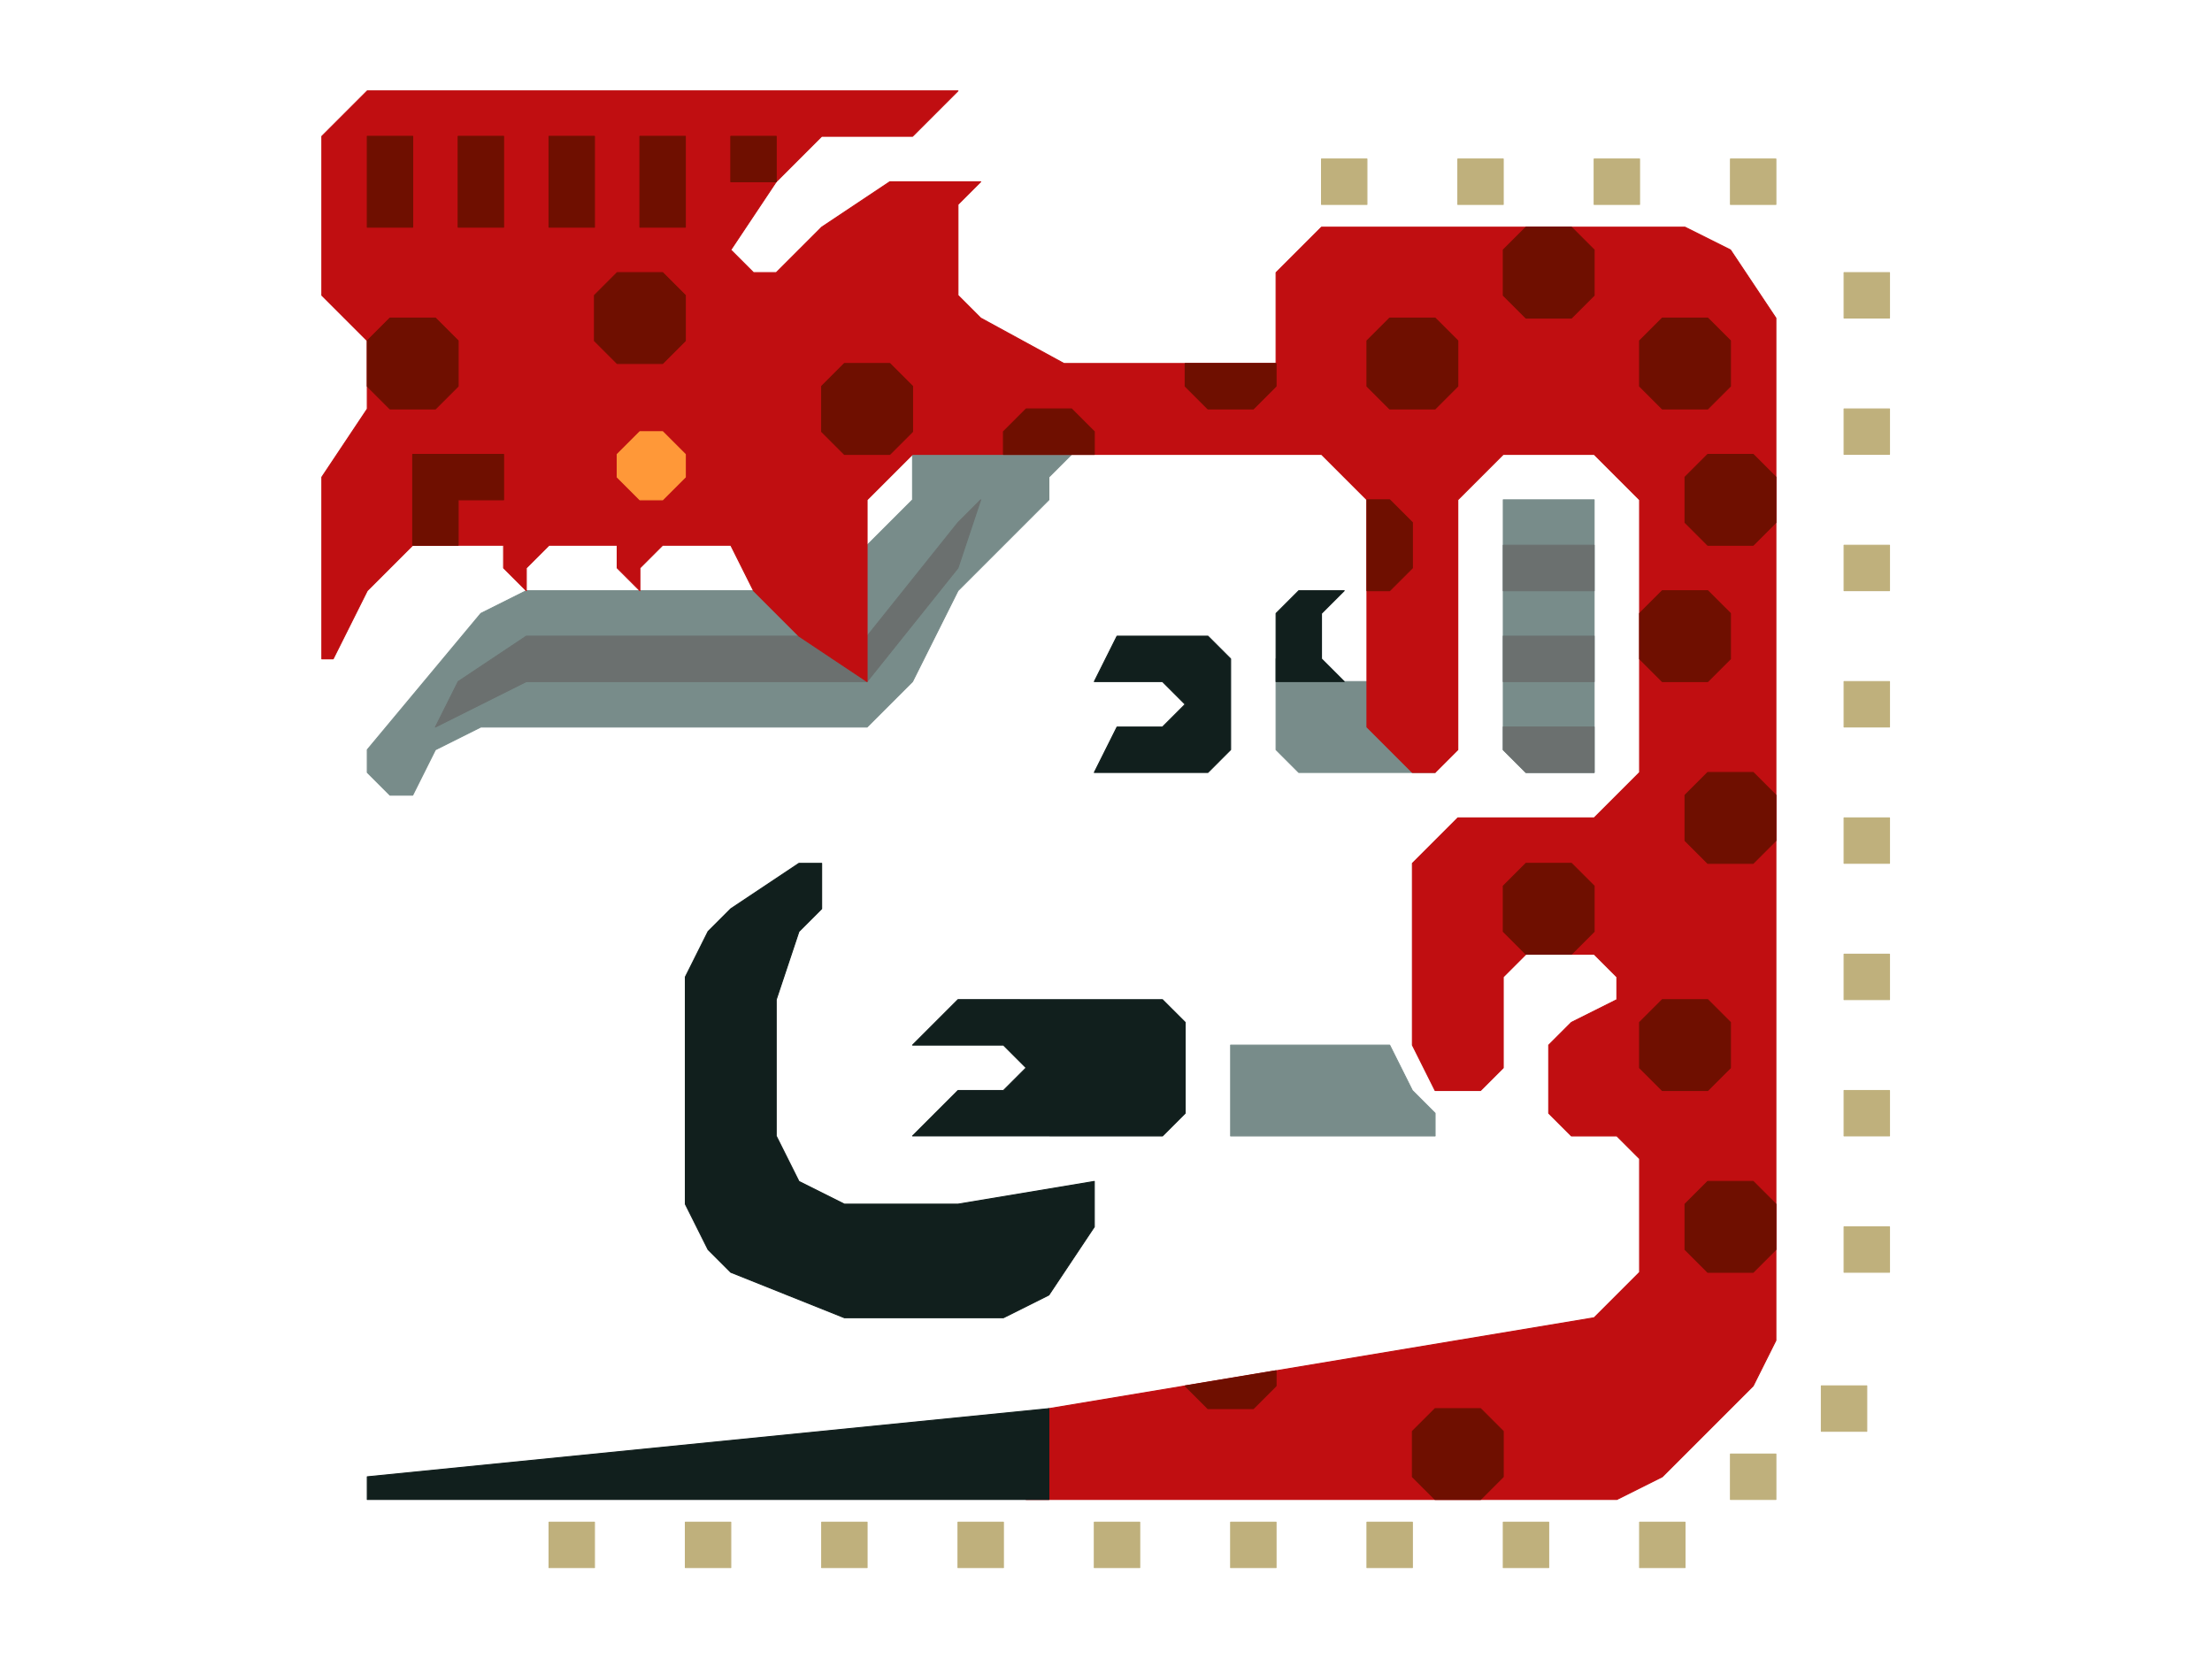 <?xml version="1.0" encoding="UTF-8" standalone="no"?>
<!DOCTYPE svg PUBLIC "-//W3C//DTD SVG 1.1//EN" "http://www.w3.org/Graphics/SVG/1.1/DTD/svg11.dtd">
<svg width="100%" height="100%" viewBox="0 0 4634 3475" version="1.1" xmlns="http://www.w3.org/2000/svg" xmlns:xlink="http://www.w3.org/1999/xlink" xml:space="preserve" xmlns:serif="http://www.serif.com/" style="fill-rule:evenodd;clip-rule:evenodd;stroke-linecap:round;stroke-linejoin:round;stroke-miterlimit:1.5;">
    <g transform="matrix(2.083,0,0,2.083,0,0)">
        <g id="Layer16">
            <g transform="matrix(1,0,0,1,-41.925,-22.863)">
                <path d="M1119.65,479.85L1096.8,502.7L1096.8,525.55L1051.1,571.25L1005.4,616.95L959.7,708.35L914,754.05L525.55,754.05L479.85,776.9L457,822.6L434.15,822.6L411.3,799.75L411.3,776.9L525.55,639.8L571.25,616.95L891.15,616.95L914,571.25L959.7,525.55L959.7,457L1119.65,479.85Z" style="fill:rgb(120,140,138);stroke:rgb(120,140,138);stroke-width:1px;"/>
            </g>
            <g transform="matrix(1,0,0,1,-41.925,-22.863)">
                <path d="M1279.6,1073.95L1279.6,1165.35L1485.25,1165.35L1485.25,1142.5L1462.4,1119.65L1439.55,1073.95L1279.6,1073.95Z" style="fill:rgb(120,140,138);stroke:rgb(120,140,138);stroke-width:1px;"/>
            </g>
            <g transform="matrix(1,0,0,1,-41.925,-22.863)">
                <path d="M1325.3,685.5L1325.3,776.9L1348.15,799.75L1485.25,799.75L1485.25,708.35L1393.85,708.35L1325.3,685.5Z" style="fill:rgb(120,140,138);stroke:rgb(120,140,138);stroke-width:1px;"/>
            </g>
            <g transform="matrix(1,0,0,1,-41.925,-22.863)">
                <path d="M1553.8,525.55L1645.2,525.55L1645.2,799.75L1576.65,799.75L1553.8,776.9L1553.8,525.55Z" style="fill:rgb(120,140,138);stroke:rgb(120,140,138);stroke-width:1px;"/>
            </g>
        </g>
        <g id="Layer10" transform="matrix(1,0,0,1,2.27374e-13,-45.675)">
            <g transform="matrix(1,0,0,1,-41.925,-22.887)">
                <rect x="1553.8" y="616.95" width="91.4" height="45.7" style="fill:rgb(107,112,111);stroke:rgb(107,112,111);stroke-width:1px;"/>
            </g>
            <g transform="matrix(1,0,0,1,-41.925,68.513)">
                <rect x="1553.8" y="616.95" width="91.4" height="45.7" style="fill:rgb(107,112,111);stroke:rgb(107,112,111);stroke-width:1px;"/>
            </g>
            <g transform="matrix(1,0,0,1,-41.925,159.912)">
                <path d="M1645.2,616.95L1553.8,616.95L1553.8,639.8L1576.65,662.65L1645.2,662.65L1645.2,616.95Z" style="fill:rgb(107,112,111);stroke:rgb(107,112,111);stroke-width:1px;"/>
            </g>
            <g transform="matrix(1,0,0,1,-41.925,22.812)">
                <path d="M914,662.65L571.25,662.65L502.7,708.35L479.85,754.05L525.55,731.2L571.25,708.35L914,708.35L1005.4,594.1L1028.25,525.55L1005.4,548.4L914,662.65Z" style="fill:rgb(107,112,111);stroke:rgb(107,112,111);stroke-width:1px;"/>
            </g>
        </g>
        <g transform="matrix(1,0,0,1,-41.925,-22.863)">
            <g id="Layer14">
                <path d="M377.025,685.5L365.6,685.5L365.6,502.7L411.3,434.15L411.3,365.6L388.45,342.75L365.6,319.9L365.6,159.95L411.3,114.25L1005.4,114.25L959.7,159.95L868.3,159.95L822.6,205.65L776.9,274.2L799.75,297.05L822.6,297.05L868.3,251.35L936.85,205.65L1028.25,205.65L1005.4,228.5L1005.4,319.9L1028.25,342.75L1112,388.45L1325.3,388.45L1325.3,297.05L1371,251.35L1736.6,251.35L1782.3,274.2L1828,342.75L1828,1371L1805.15,1416.7L1782.3,1439.55L1736.6,1485.25L1713.75,1508.1L1668.05,1530.95L1073.95,1530.95L1073.95,1462.4L1096.8,1439.55L1645.2,1348.15L1690.9,1302.45L1690.9,1188.2L1668.05,1165.35L1622.35,1165.35L1599.5,1142.5L1599.5,1073.95L1622.35,1051.1L1668.05,1028.25L1668.05,1005.4L1645.2,982.55L1576.65,982.55L1553.8,1005.4L1553.8,1096.8L1530.95,1119.65L1485.25,1119.65L1462.4,1073.95L1462.4,891.15L1508.1,845.45L1645.2,845.45L1690.9,799.75L1690.9,525.55L1645.2,479.85L1553.8,479.85L1508.1,525.55L1508.1,776.9L1485.25,799.75L1462.4,799.75L1416.7,754.05L1416.7,525.55L1371,479.85L959.7,479.85L914,525.55L914,708.35L845.45,662.65L799.75,616.95L776.9,571.25L708.35,571.25L685.5,594.1L685.5,616.95L662.65,594.1L662.65,571.25L594.1,571.25L571.25,594.1L571.25,616.95L548.4,594.1L548.4,571.25L457,571.25L411.3,616.95L377.025,685.5Z" style="fill:rgb(192,14,17);stroke:rgb(192,14,17);stroke-width:1px;"/>
            </g>
        </g>
        <g id="Layer15">
            <g transform="matrix(1,0,0,1,-41.925,-22.863)">
                <path d="M457,571.25L457,479.85L548.4,479.85L548.4,525.55L502.7,525.55L502.7,571.25L457,571.25Z" style="fill:rgb(111,15,0);stroke:rgb(111,15,0);stroke-width:1px;"/>
            </g>
            <g transform="matrix(1,0,0,1,-41.925,-22.863)">
                <path d="M502.7,411.3L502.7,365.6L479.85,342.75L434.15,342.75L411.3,365.6L411.3,411.3L434.15,434.15L479.85,434.15L502.7,411.3Z" style="fill:rgb(111,15,0);stroke:rgb(111,15,0);stroke-width:1px;"/>
            </g>
            <g transform="matrix(1,0,0,1,186.575,-68.562)">
                <path d="M502.7,411.3L502.7,365.6L479.85,342.75L434.15,342.75L411.3,365.6L411.3,411.3L434.15,434.15L479.85,434.15L502.7,411.3Z" style="fill:rgb(111,15,0);stroke:rgb(111,15,0);stroke-width:1px;"/>
            </g>
            <g transform="matrix(1,0,0,1,415.075,22.837)">
                <path d="M479.85,434.15L502.7,411.3L502.7,365.6L479.85,342.75L434.15,342.75L411.3,365.6L411.3,411.3L434.15,434.15L479.85,434.15Z" style="fill:rgb(111,15,0);stroke:rgb(111,15,0);stroke-width:1px;"/>
            </g>
            <g transform="matrix(1,0,0,1,963.475,-22.863)">
                <path d="M502.7,411.3L502.7,365.6L479.85,342.75L434.15,342.75L411.3,365.6L411.3,411.3L434.15,434.15L479.85,434.15L502.7,411.3Z" style="fill:rgb(111,15,0);stroke:rgb(111,15,0);stroke-width:1px;"/>
            </g>
            <g transform="matrix(1,0,0,1,1100.58,-114.263)">
                <path d="M502.7,411.3L502.7,365.6L479.85,342.75L434.15,342.75L411.3,365.6L411.3,411.3L434.15,434.15L479.85,434.15L502.7,411.3Z" style="fill:rgb(111,15,0);stroke:rgb(111,15,0);stroke-width:1px;"/>
            </g>
            <g transform="matrix(1,0,0,1,1237.67,-22.863)">
                <path d="M502.7,411.3L502.7,365.6L479.85,342.75L434.15,342.75L411.3,365.6L411.3,411.3L434.15,434.15L479.85,434.15L502.7,411.3Z" style="fill:rgb(111,15,0);stroke:rgb(111,15,0);stroke-width:1px;"/>
            </g>
            <g transform="matrix(1,0,0,1,1283.38,114.237)">
                <path d="M502.7,411.3L502.7,365.6L479.85,342.75L434.15,342.75L411.3,365.6L411.3,411.3L434.15,434.15L479.85,434.15L502.7,411.3Z" style="fill:rgb(111,15,0);stroke:rgb(111,15,0);stroke-width:1px;"/>
            </g>
            <g transform="matrix(1,0,0,1,1237.67,251.338)">
                <path d="M479.85,434.15L502.7,411.3L502.7,365.6L479.85,342.75L434.15,342.75L411.3,365.6L411.3,411.3L434.15,434.15L479.85,434.15Z" style="fill:rgb(111,15,0);stroke:rgb(111,15,0);stroke-width:1px;"/>
            </g>
            <g transform="matrix(1,0,0,1,1283.38,434.138)">
                <path d="M479.85,434.15L502.7,411.3L502.7,365.6L479.85,342.75L434.15,342.75L411.3,365.6L411.3,411.3L434.15,434.15L479.85,434.15Z" style="fill:rgb(111,15,0);stroke:rgb(111,15,0);stroke-width:1px;"/>
            </g>
            <g transform="matrix(1,0,0,1,1100.58,525.538)">
                <path d="M479.85,434.15L502.7,411.3L502.7,365.6L479.85,342.75L434.15,342.75L411.3,365.6L411.3,411.3L434.15,434.15L479.85,434.15Z" style="fill:rgb(111,15,0);stroke:rgb(111,15,0);stroke-width:1px;"/>
            </g>
            <g transform="matrix(1,0,0,1,1237.67,662.637)">
                <path d="M479.85,434.15L502.7,411.3L502.7,365.6L479.85,342.75L434.15,342.75L411.3,365.6L411.3,411.3L434.15,434.15L479.85,434.15Z" style="fill:rgb(111,15,0);stroke:rgb(111,15,0);stroke-width:1px;"/>
            </g>
            <g transform="matrix(1,0,0,1,1283.38,845.438)">
                <path d="M502.7,411.3L502.7,365.6L479.85,342.75L434.15,342.75L411.3,365.6L411.3,411.3L434.15,434.15L479.85,434.15L502.7,411.3Z" style="fill:rgb(111,15,0);stroke:rgb(111,15,0);stroke-width:1px;"/>
            </g>
            <g transform="matrix(1,0,0,1,1009.17,1073.94)">
                <path d="M502.7,411.3L502.7,365.6L479.85,342.75L434.15,342.75L411.3,365.6L411.3,411.3L434.15,434.15L479.85,434.15L502.7,411.3Z" style="fill:rgb(111,15,0);stroke:rgb(111,15,0);stroke-width:1px;"/>
            </g>
            <g transform="matrix(1,0,0,1,-41.925,-22.863)">
                <rect x="411.3" y="159.95" width="45.7" height="91.4" style="fill:rgb(111,15,0);stroke:rgb(111,15,0);stroke-width:1px;"/>
            </g>
            <g transform="matrix(1,0,0,1,-41.925,-22.863)">
                <rect x="502.7" y="159.95" width="45.7" height="91.4" style="fill:rgb(111,15,0);stroke:rgb(111,15,0);stroke-width:1px;"/>
            </g>
            <g transform="matrix(1,0,0,1,-41.925,-22.863)">
                <rect x="594.1" y="159.95" width="45.7" height="91.4" style="fill:rgb(111,15,0);stroke:rgb(111,15,0);stroke-width:1px;"/>
            </g>
            <g transform="matrix(1,0,0,1,-41.925,-22.863)">
                <rect x="685.5" y="159.95" width="45.7" height="91.4" style="fill:rgb(111,15,0);stroke:rgb(111,15,0);stroke-width:1px;"/>
            </g>
            <g transform="matrix(1,0,0,1,-41.925,-22.863)">
                <rect x="776.9" y="159.95" width="45.7" height="45.7" style="fill:rgb(111,15,0);stroke:rgb(111,15,0);stroke-width:1px;"/>
            </g>
            <g transform="matrix(1,0,0,1,-41.925,-22.863)">
                <path d="M1051.1,479.85L1051.1,457L1073.95,434.15L1119.65,434.15L1142.5,457L1142.5,479.85L1051.1,479.85Z" style="fill:rgb(111,15,0);stroke:rgb(111,15,0);stroke-width:1px;"/>
            </g>
            <g transform="matrix(1,0,0,1,-41.925,-22.863)">
                <path d="M1233.9,411.3L1256.75,434.15L1302.45,434.15L1325.3,411.3L1325.3,388.45L1233.9,388.45L1233.9,411.3Z" style="fill:rgb(111,15,0);stroke:rgb(111,15,0);stroke-width:1px;"/>
            </g>
            <g transform="matrix(1,0,0,1,-41.925,-22.863)">
                <path d="M1416.7,525.55L1439.55,525.55L1462.4,548.4L1462.4,594.1L1439.55,616.95L1416.7,616.95L1416.7,525.55Z" style="fill:rgb(111,15,0);stroke:rgb(111,15,0);stroke-width:1px;"/>
            </g>
            <g transform="matrix(1,0,0,-1,-41.925,2856.24)">
                <path d="M1325.3,1477.63L1233.9,1462.4L1256.75,1439.55L1302.45,1439.55L1325.3,1462.4L1325.3,1477.63Z" style="fill:rgb(111,15,0);stroke:rgb(111,15,0);stroke-width:1px;"/>
            </g>
        </g>
        <g id="Layer13">
            <g transform="matrix(1,0,0,1,-41.925,-22.887)">
                <path d="M1211.05,1165.38L1233.9,1142.53L1233.9,1051.12L1211.05,1028.28L1005.4,1028.25L959.7,1073.95L1051.1,1073.97L1073.95,1096.83L1051.1,1119.67L1005.4,1119.65L959.7,1165.35L1211.05,1165.38Z" style="fill:rgb(17,31,29);stroke:rgb(17,31,29);stroke-width:1px;"/>
            </g>
            <g transform="matrix(1,0,0,1,-41.925,-68.562)">
                <path d="M1279.6,822.6L1279.6,731.2L1256.75,708.35L1165.35,708.35L1142.5,754.05L1211.05,754.05L1233.9,776.9L1211.05,799.75L1165.35,799.75L1142.5,845.45L1256.75,845.45L1279.6,822.6Z" style="fill:rgb(17,31,29);stroke:rgb(17,31,29);stroke-width:1px;"/>
            </g>
            <g transform="matrix(1,0,0,1,-41.925,-68.562)">
                <path d="M1393.85,754.05L1371,731.2L1371,685.5L1393.85,662.65L1348.15,662.65L1325.3,685.5L1325.3,754.05L1393.85,754.05Z" style="fill:rgb(17,31,29);stroke:rgb(17,31,29);stroke-width:1px;"/>
            </g>
            <g transform="matrix(1,0,0,1,3.775,-22.863)">
                <path d="M1096.8,1211.05L959.7,1233.9L845.45,1233.9L799.75,1211.05L776.9,1165.35L776.9,1028.25L799.75,959.7L822.6,936.85L822.6,891.15L799.75,891.15L731.2,936.85L708.35,959.7L685.5,1005.4L685.5,1233.9L708.35,1279.6L731.2,1302.45L845.45,1348.15L1005.4,1348.15L1051.1,1325.3L1096.8,1256.75L1096.8,1211.05Z" style="fill:rgb(17,31,29);stroke:rgb(17,31,29);stroke-width:1px;"/>
            </g>
            <g transform="matrix(1,0,0,1,-41.925,-22.863)">
                <path d="M1096.8,1439.55L411.3,1508.1L411.3,1530.95L1096.8,1530.95L1096.8,1439.55Z" style="fill:rgb(17,31,29);stroke:rgb(17,31,29);stroke-width:1px;"/>
            </g>
        </g>
        <g id="Layer11">
            <g transform="matrix(1,0,0,1,-41.925,-0.037)">
                <rect x="1371" y="159.95" width="45.7" height="45.7" style="fill:rgb(191,176,124);stroke:rgb(191,176,124);stroke-width:1px;"/>
            </g>
            <g transform="matrix(1,0,0,1,95.175,-0.037)">
                <rect x="1371" y="159.95" width="45.7" height="45.7" style="fill:rgb(191,176,124);stroke:rgb(191,176,124);stroke-width:1px;"/>
            </g>
            <g transform="matrix(1,0,0,1,232.275,-0.037)">
                <rect x="1371" y="159.95" width="45.7" height="45.7" style="fill:rgb(191,176,124);stroke:rgb(191,176,124);stroke-width:1px;"/>
            </g>
            <g transform="matrix(1,0,0,1,369.375,-0.037)">
                <rect x="1371" y="159.95" width="45.7" height="45.7" style="fill:rgb(191,176,124);stroke:rgb(191,176,124);stroke-width:1px;"/>
            </g>
            <g transform="matrix(1,0,0,1,483.625,114.212)">
                <rect x="1371" y="159.95" width="45.7" height="45.7" style="fill:rgb(191,176,124);stroke:rgb(191,176,124);stroke-width:1px;"/>
            </g>
            <g transform="matrix(1,0,0,1,483.625,251.312)">
                <rect x="1371" y="159.95" width="45.7" height="45.7" style="fill:rgb(191,176,124);stroke:rgb(191,176,124);stroke-width:1px;"/>
            </g>
            <g transform="matrix(1,0,0,1,483.625,388.412)">
                <rect x="1371" y="159.95" width="45.7" height="45.7" style="fill:rgb(191,176,124);stroke:rgb(191,176,124);stroke-width:1px;"/>
            </g>
            <g transform="matrix(1,0,0,1,483.625,525.512)">
                <rect x="1371" y="159.95" width="45.7" height="45.7" style="fill:rgb(191,176,124);stroke:rgb(191,176,124);stroke-width:1px;"/>
            </g>
            <g transform="matrix(1,0,0,1,483.625,662.612)">
                <rect x="1371" y="159.95" width="45.7" height="45.7" style="fill:rgb(191,176,124);stroke:rgb(191,176,124);stroke-width:1px;"/>
            </g>
            <g transform="matrix(1,0,0,1,483.625,799.712)">
                <rect x="1371" y="159.95" width="45.7" height="45.7" style="fill:rgb(191,176,124);stroke:rgb(191,176,124);stroke-width:1px;"/>
            </g>
            <g transform="matrix(1,0,0,1,483.625,936.812)">
                <rect x="1371" y="159.95" width="45.7" height="45.7" style="fill:rgb(191,176,124);stroke:rgb(191,176,124);stroke-width:1px;"/>
            </g>
            <g transform="matrix(1,0,0,1,483.625,1073.91)">
                <rect x="1371" y="159.95" width="45.7" height="45.7" style="fill:rgb(191,176,124);stroke:rgb(191,176,124);stroke-width:1px;"/>
            </g>
            <g transform="matrix(1,0,0,1,277.975,1370.96)">
                <rect x="1371" y="159.95" width="45.7" height="45.7" style="fill:rgb(191,176,124);stroke:rgb(191,176,124);stroke-width:1px;"/>
            </g>
            <g transform="matrix(1,0,0,1,3.775,1370.96)">
                <rect x="1371" y="159.95" width="45.7" height="45.7" style="fill:rgb(191,176,124);stroke:rgb(191,176,124);stroke-width:1px;"/>
            </g>
            <g transform="matrix(1,0,0,1,-133.325,1370.96)">
                <rect x="1371" y="159.95" width="45.7" height="45.7" style="fill:rgb(191,176,124);stroke:rgb(191,176,124);stroke-width:1px;"/>
            </g>
            <g transform="matrix(1,0,0,1,-270.425,1370.96)">
                <rect x="1371" y="159.95" width="45.7" height="45.7" style="fill:rgb(191,176,124);stroke:rgb(191,176,124);stroke-width:1px;"/>
            </g>
            <g transform="matrix(1,0,0,1,-407.525,1370.96)">
                <rect x="1371" y="159.95" width="45.7" height="45.7" style="fill:rgb(191,176,124);stroke:rgb(191,176,124);stroke-width:1px;"/>
            </g>
            <g transform="matrix(1,0,0,1,-544.625,1370.96)">
                <rect x="1371" y="159.95" width="45.7" height="45.7" style="fill:rgb(191,176,124);stroke:rgb(191,176,124);stroke-width:1px;"/>
            </g>
            <g transform="matrix(1,0,0,1,-681.725,1370.96)">
                <rect x="1371" y="159.95" width="45.7" height="45.7" style="fill:rgb(191,176,124);stroke:rgb(191,176,124);stroke-width:1px;"/>
            </g>
            <g transform="matrix(1,0,0,1,-818.825,1370.96)">
                <rect x="1371" y="159.95" width="45.7" height="45.7" style="fill:rgb(191,176,124);stroke:rgb(191,176,124);stroke-width:1px;"/>
            </g>
            <g transform="matrix(1,0,0,1,140.875,1370.96)">
                <rect x="1371" y="159.95" width="45.7" height="45.7" style="fill:rgb(191,176,124);stroke:rgb(191,176,124);stroke-width:1px;"/>
            </g>
            <g transform="matrix(1,0,0,1,369.375,1302.41)">
                <rect x="1371" y="159.95" width="45.7" height="45.7" style="fill:rgb(191,176,124);stroke:rgb(191,176,124);stroke-width:1px;"/>
            </g>
            <g transform="matrix(1,0,0,1,460.775,1233.86)">
                <rect x="1371" y="159.95" width="45.7" height="45.7" style="fill:rgb(191,176,124);stroke:rgb(191,176,124);stroke-width:1px;"/>
            </g>
        </g>
        <g transform="matrix(1,0,0,1,-110.475,68.537)">
            <g id="Layer9">
                <path d="M754.05,434.15L731.2,411.3L731.2,388.45L754.05,365.6L776.9,365.6L799.75,388.45L799.75,411.3L776.9,434.15L754.05,434.15Z" style="fill:rgb(255,152,56);stroke:rgb(255,152,56);stroke-width:1px;"/>
            </g>
        </g>
    </g>
</svg>
